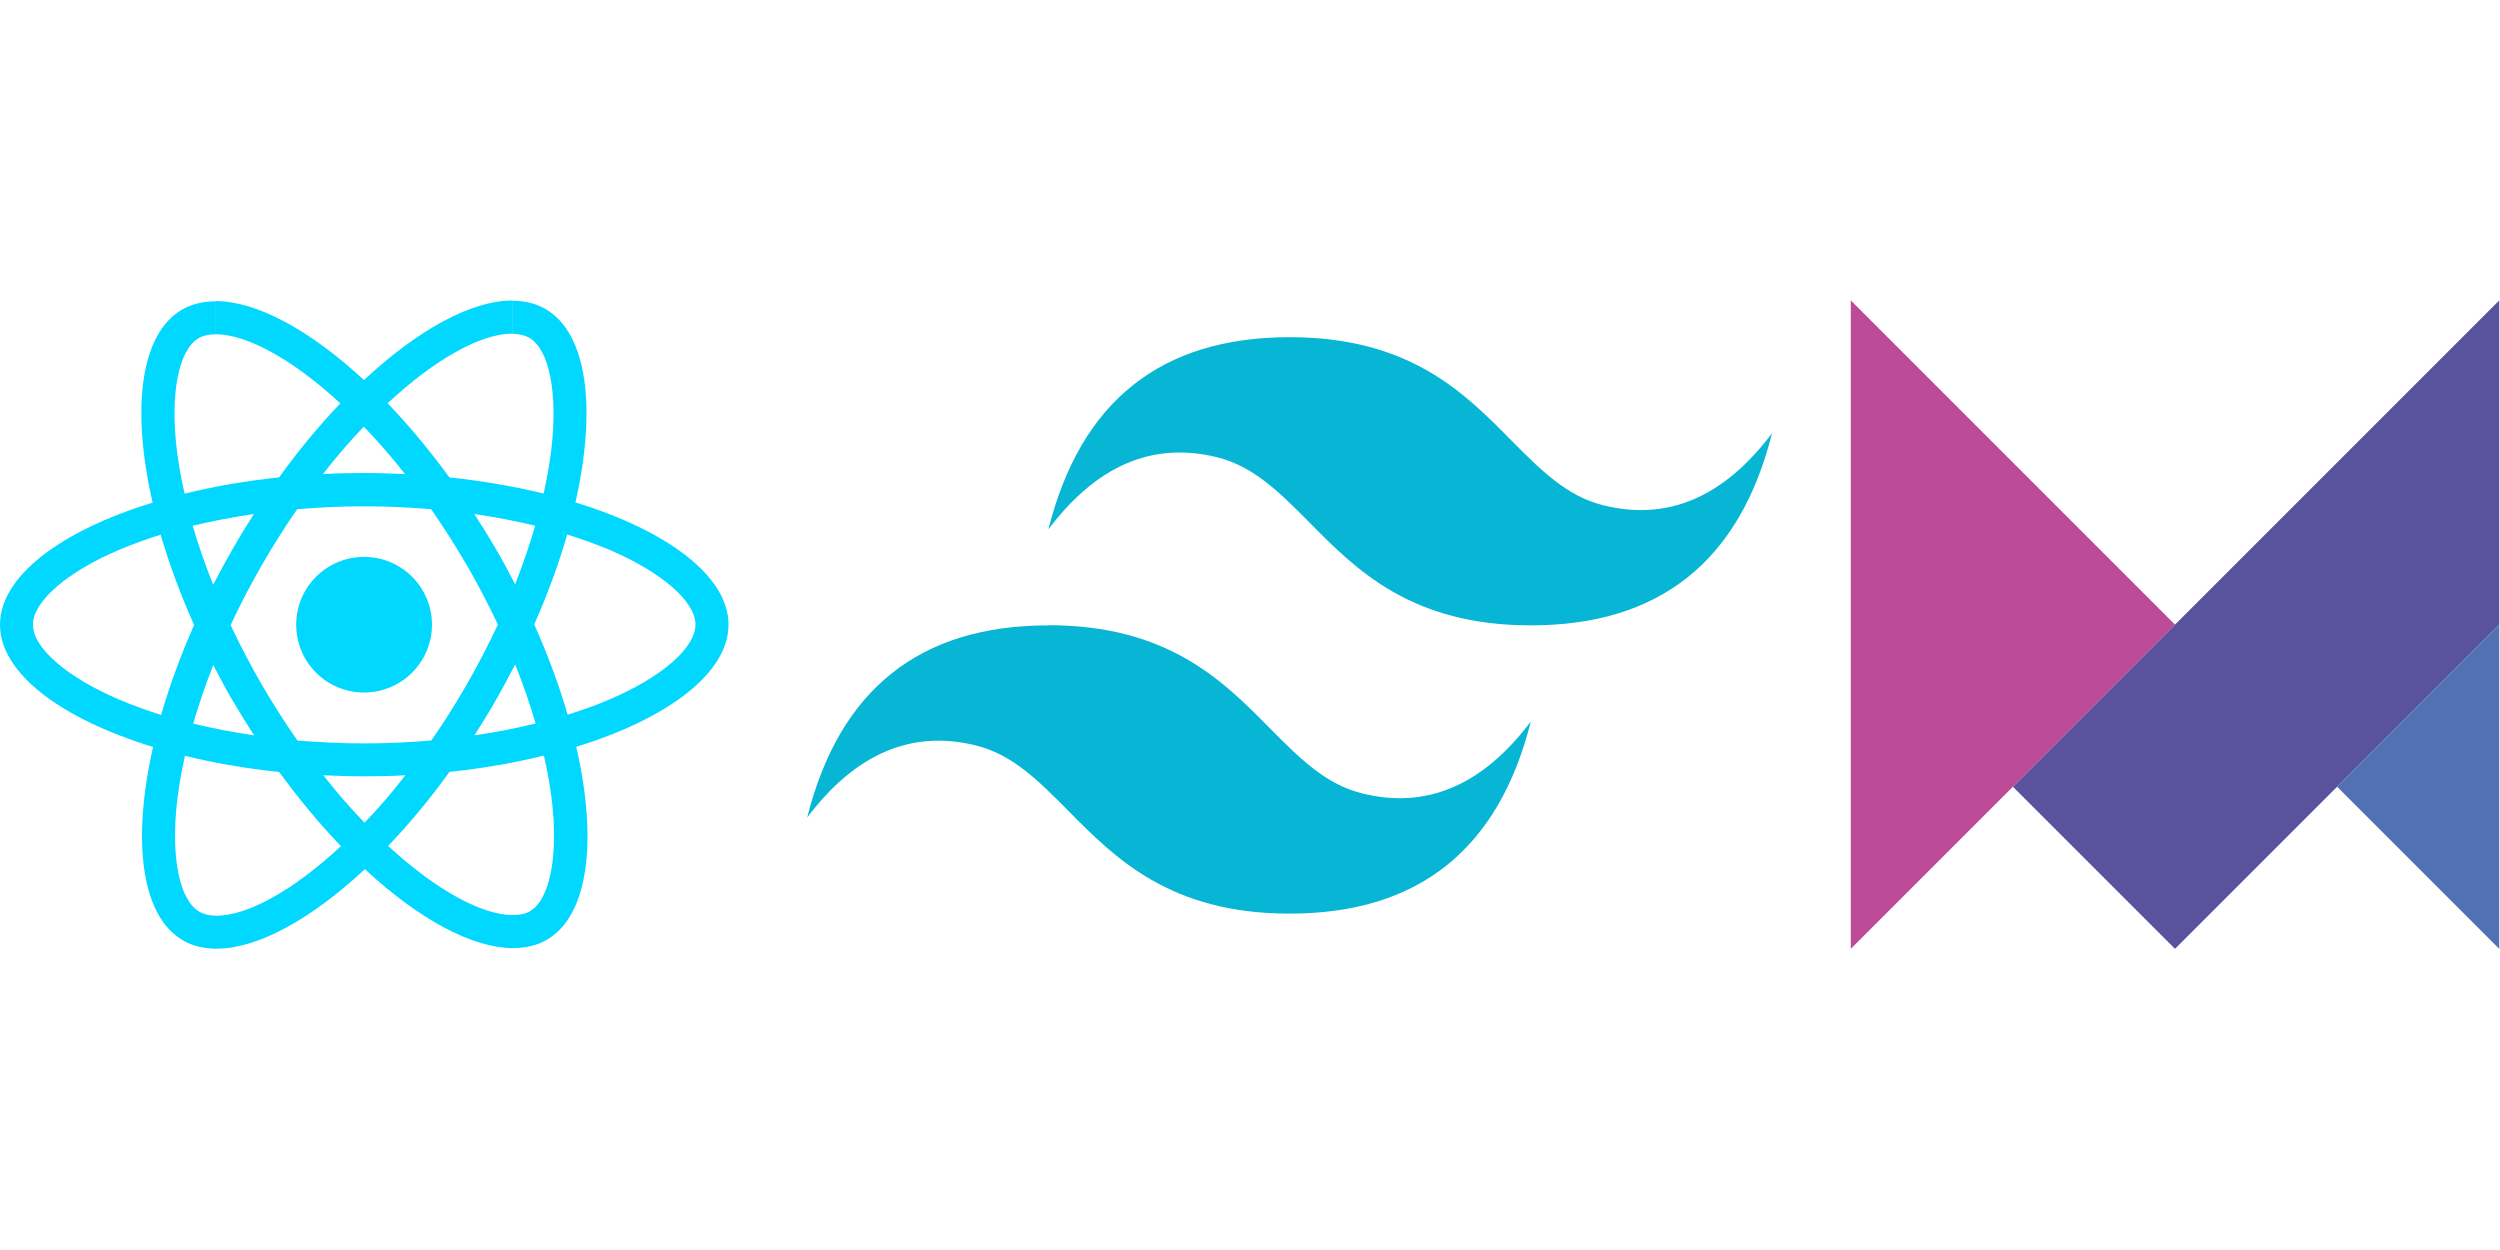 <svg xmlns="http://www.w3.org/2000/svg" xmlns:xlink="http://www.w3.org/1999/xlink" width="1280" zoomAndPan="magnify" viewBox="0 0 960 480" height="640" preserveAspectRatio="xMidYMid meet" version="1.0"><defs><clipPath id="9d14705ee3"><path d="M 0 115.352 L 279.75 115.352 L 279.75 364.352 L 0 364.352 Z M 0 115.352 " clip-rule="nonzero"/></clipPath><clipPath id="09fe2923f7"><path d="M 309.965 129.156 L 680.465 129.156 L 680.465 351 L 309.965 351 Z M 309.965 129.156 " clip-rule="nonzero"/></clipPath><clipPath id="2a5f0efb57"><path d="M 772 115.352 L 959.703 115.352 L 959.703 364.352 L 772 364.352 Z M 772 115.352 " clip-rule="nonzero"/></clipPath><clipPath id="6495cda2d3"><path d="M 897 239 L 959.703 239 L 959.703 364.352 L 897 364.352 Z M 897 239 " clip-rule="nonzero"/></clipPath><clipPath id="bca74bea2c"><path d="M 710.703 115.352 L 836 115.352 L 836 364.352 L 710.703 364.352 Z M 710.703 115.352 " clip-rule="nonzero"/></clipPath></defs><g clip-path="url(#9d14705ee3)"><path fill="#00d8ff" d="M 279.75 239.887 C 279.75 221.371 256.551 203.836 220.969 192.941 C 229.188 156.707 225.52 127.891 209.449 118.656 C 205.738 116.496 201.41 115.473 196.676 115.473 L 196.676 128.184 C 199.293 128.184 201.41 128.707 203.188 129.664 C 210.949 134.098 214.297 151.023 211.68 172.789 C 211.043 178.133 210.016 183.773 208.766 189.527 C 197.586 186.801 185.383 184.684 172.566 183.32 C 164.871 172.789 156.883 163.215 148.844 154.844 C 167.422 137.555 184.859 128.117 196.723 128.117 L 196.723 115.402 C 181.035 115.402 160.523 126.57 139.762 145.949 C 119 126.684 98.484 115.629 82.801 115.629 L 82.801 128.344 C 94.594 128.344 112.102 137.738 130.699 154.887 C 122.711 163.258 114.742 172.766 107.16 183.32 C 94.273 184.684 82.07 186.801 70.895 189.574 C 69.574 183.887 68.617 178.359 67.934 173.062 C 65.246 151.293 68.57 134.371 76.266 129.867 C 77.973 128.844 80.203 128.391 82.824 128.391 L 82.824 115.699 C 78.043 115.699 73.695 116.723 69.938 118.883 C 53.91 128.117 50.312 156.891 58.602 193.008 C 23.086 203.926 0 221.418 0 239.887 C 0 258.402 23.199 275.938 58.781 286.832 C 50.562 323.066 54.23 351.883 70.301 361.117 C 74.012 363.277 78.34 364.301 83.141 364.301 C 98.828 364.301 119.34 353.133 140.102 333.754 C 160.867 353.02 181.379 364.074 197.062 364.074 C 201.844 364.074 206.191 363.051 209.949 360.891 C 225.977 351.656 229.574 322.883 221.285 286.766 C 256.664 275.891 279.75 258.332 279.75 239.887 Z M 165.875 239.887 C 165.875 225.512 154.219 213.844 139.809 213.844 C 125.418 213.844 113.738 225.488 113.738 239.887 C 113.738 254.285 125.395 265.93 139.809 265.93 C 154.219 265.906 165.875 254.262 165.875 239.887 Z M 82.73 115.629 Z M 205.508 201.879 C 203.391 209.227 200.773 216.801 197.816 224.375 C 195.469 219.824 193.035 215.254 190.348 210.703 C 187.73 206.156 184.93 201.699 182.129 197.375 C 190.234 198.582 198.043 200.059 205.508 201.879 Z M 179.398 262.562 C 174.957 270.25 170.383 277.551 165.645 284.332 C 157.156 285.082 148.551 285.469 139.875 285.469 C 131.27 285.469 122.664 285.059 114.219 284.375 C 109.48 277.598 104.859 270.363 100.422 262.723 C 96.098 255.262 92.156 247.688 88.559 240.047 C 92.09 232.402 96.098 224.785 100.352 217.324 C 104.793 209.637 109.367 202.336 114.105 195.555 C 122.594 194.805 131.199 194.418 139.875 194.418 C 148.48 194.418 157.086 194.828 165.531 195.512 C 170.27 202.289 174.891 209.523 179.328 217.164 C 183.652 224.625 187.594 232.199 191.191 239.84 C 187.594 247.461 183.676 255.082 179.398 262.562 Z M 197.816 255.148 C 200.887 262.789 203.508 270.41 205.691 277.824 C 198.223 279.645 190.348 281.191 182.195 282.375 C 184.996 277.984 187.773 273.48 190.414 268.863 C 193.012 264.316 195.469 259.699 197.816 255.148 Z M 139.988 315.922 C 134.684 310.465 129.379 304.367 124.145 297.703 C 129.266 297.934 134.523 298.113 139.828 298.113 C 145.18 298.113 150.484 298 155.676 297.703 C 150.531 304.367 145.227 310.465 139.988 315.922 Z M 97.574 282.375 C 89.473 281.168 81.66 279.691 74.195 277.871 C 76.312 270.523 78.93 262.949 81.891 255.375 C 84.234 259.926 86.672 264.496 89.355 269.047 C 92.043 273.617 94.773 278.055 97.574 282.375 Z M 139.691 163.828 C 144.996 169.285 150.301 175.383 155.539 182.047 C 150.414 181.82 145.156 181.637 139.852 181.637 C 134.504 181.637 129.199 181.75 124.008 182.047 C 129.152 175.383 134.457 169.285 139.691 163.828 Z M 97.508 197.375 C 94.707 201.766 91.93 206.27 89.289 210.887 C 86.672 215.438 84.211 220.008 81.867 224.555 C 78.793 216.914 76.176 209.293 73.988 201.879 C 81.48 200.105 89.355 198.582 97.508 197.375 Z M 45.898 268.703 C 25.703 260.105 12.656 248.824 12.656 239.887 C 12.656 230.949 25.727 219.598 45.898 211.07 C 50.793 208.953 56.164 207.09 61.695 205.312 C 64.953 216.48 69.23 228.105 74.535 240 C 69.301 251.852 65.066 263.406 61.879 274.527 C 56.23 272.754 50.859 270.82 45.898 268.703 Z M 76.586 350.109 C 68.82 345.676 65.477 328.75 68.094 306.984 C 68.73 301.641 69.754 296 71.008 290.242 C 82.188 292.973 94.387 295.09 107.207 296.453 C 114.902 306.984 122.891 316.559 130.93 324.93 C 112.328 342.195 94.891 351.656 83.027 351.656 C 80.457 351.586 78.293 351.086 76.586 350.109 Z M 211.84 306.711 C 214.523 328.48 211.203 345.402 203.508 349.906 C 201.797 350.93 199.566 351.383 196.949 351.383 C 185.156 351.383 167.648 341.988 149.051 324.84 C 157.039 316.469 165.008 306.961 172.59 296.406 C 185.477 295.043 197.68 292.93 208.855 290.129 C 210.176 295.887 211.203 301.41 211.84 306.711 Z M 233.785 268.703 C 228.891 270.82 223.52 272.684 217.984 274.461 C 214.73 263.293 210.449 251.668 205.145 239.773 C 210.383 227.922 214.617 216.367 217.805 205.246 C 223.449 207.02 228.801 208.953 233.832 211.047 C 254.023 219.645 267.07 230.926 267.07 239.863 C 267.023 248.824 253.98 260.152 233.785 268.703 Z M 233.785 268.703 " fill-opacity="1" fill-rule="evenodd"/></g><g clip-path="url(#09fe2923f7)"><path fill="#06b6d4" d="M 495.215 129.48 C 445.824 129.48 414.949 154.078 402.59 203.266 C 421.121 178.68 442.73 169.461 467.414 175.602 C 481.523 179.105 491.535 189.281 502.75 200.547 C 520.844 218.91 541.949 240.141 587.84 240.141 C 637.227 240.141 668.102 215.547 680.465 166.359 C 661.949 190.965 640.344 200.184 615.637 194.023 C 601.527 190.52 591.516 180.344 580.301 169.078 C 562.148 150.625 541.133 129.48 495.215 129.48 Z M 402.59 240.141 C 353.199 240.141 322.324 264.738 309.965 313.926 C 328.516 289.34 350.125 280.121 374.789 286.262 C 388.898 289.766 398.91 299.941 410.125 311.238 C 428.219 329.57 449.324 350.832 495.215 350.832 C 544.602 350.832 575.477 326.238 587.84 277.051 C 569.324 301.633 547.719 310.836 523.012 304.652 C 508.902 301.148 498.891 290.973 487.676 279.707 C 469.586 261.344 448.48 240.082 402.59 240.082 Z M 402.59 240.141 " fill-opacity="1" fill-rule="evenodd"/></g><g clip-path="url(#2a5f0efb57)"><path fill="#59529d" d="M 959.703 115.352 L 959.703 239.852 L 835.203 364.352 L 772.953 302.102 L 835.203 239.852 L 835.203 240.422 L 835.203 239.852 Z M 959.703 115.352 " fill-opacity="1" fill-rule="nonzero"/></g><g clip-path="url(#6495cda2d3)"><path fill="#5271b4" d="M 959.703 239.852 L 959.703 364.352 L 897.453 302.102 Z M 959.703 239.852 " fill-opacity="1" fill-rule="nonzero"/></g><g clip-path="url(#bca74bea2c)"><path fill="#bb4b96" d="M 835.203 239.852 L 710.703 364.352 L 710.703 115.352 Z M 835.203 239.852 " fill-opacity="1" fill-rule="nonzero"/></g></svg>